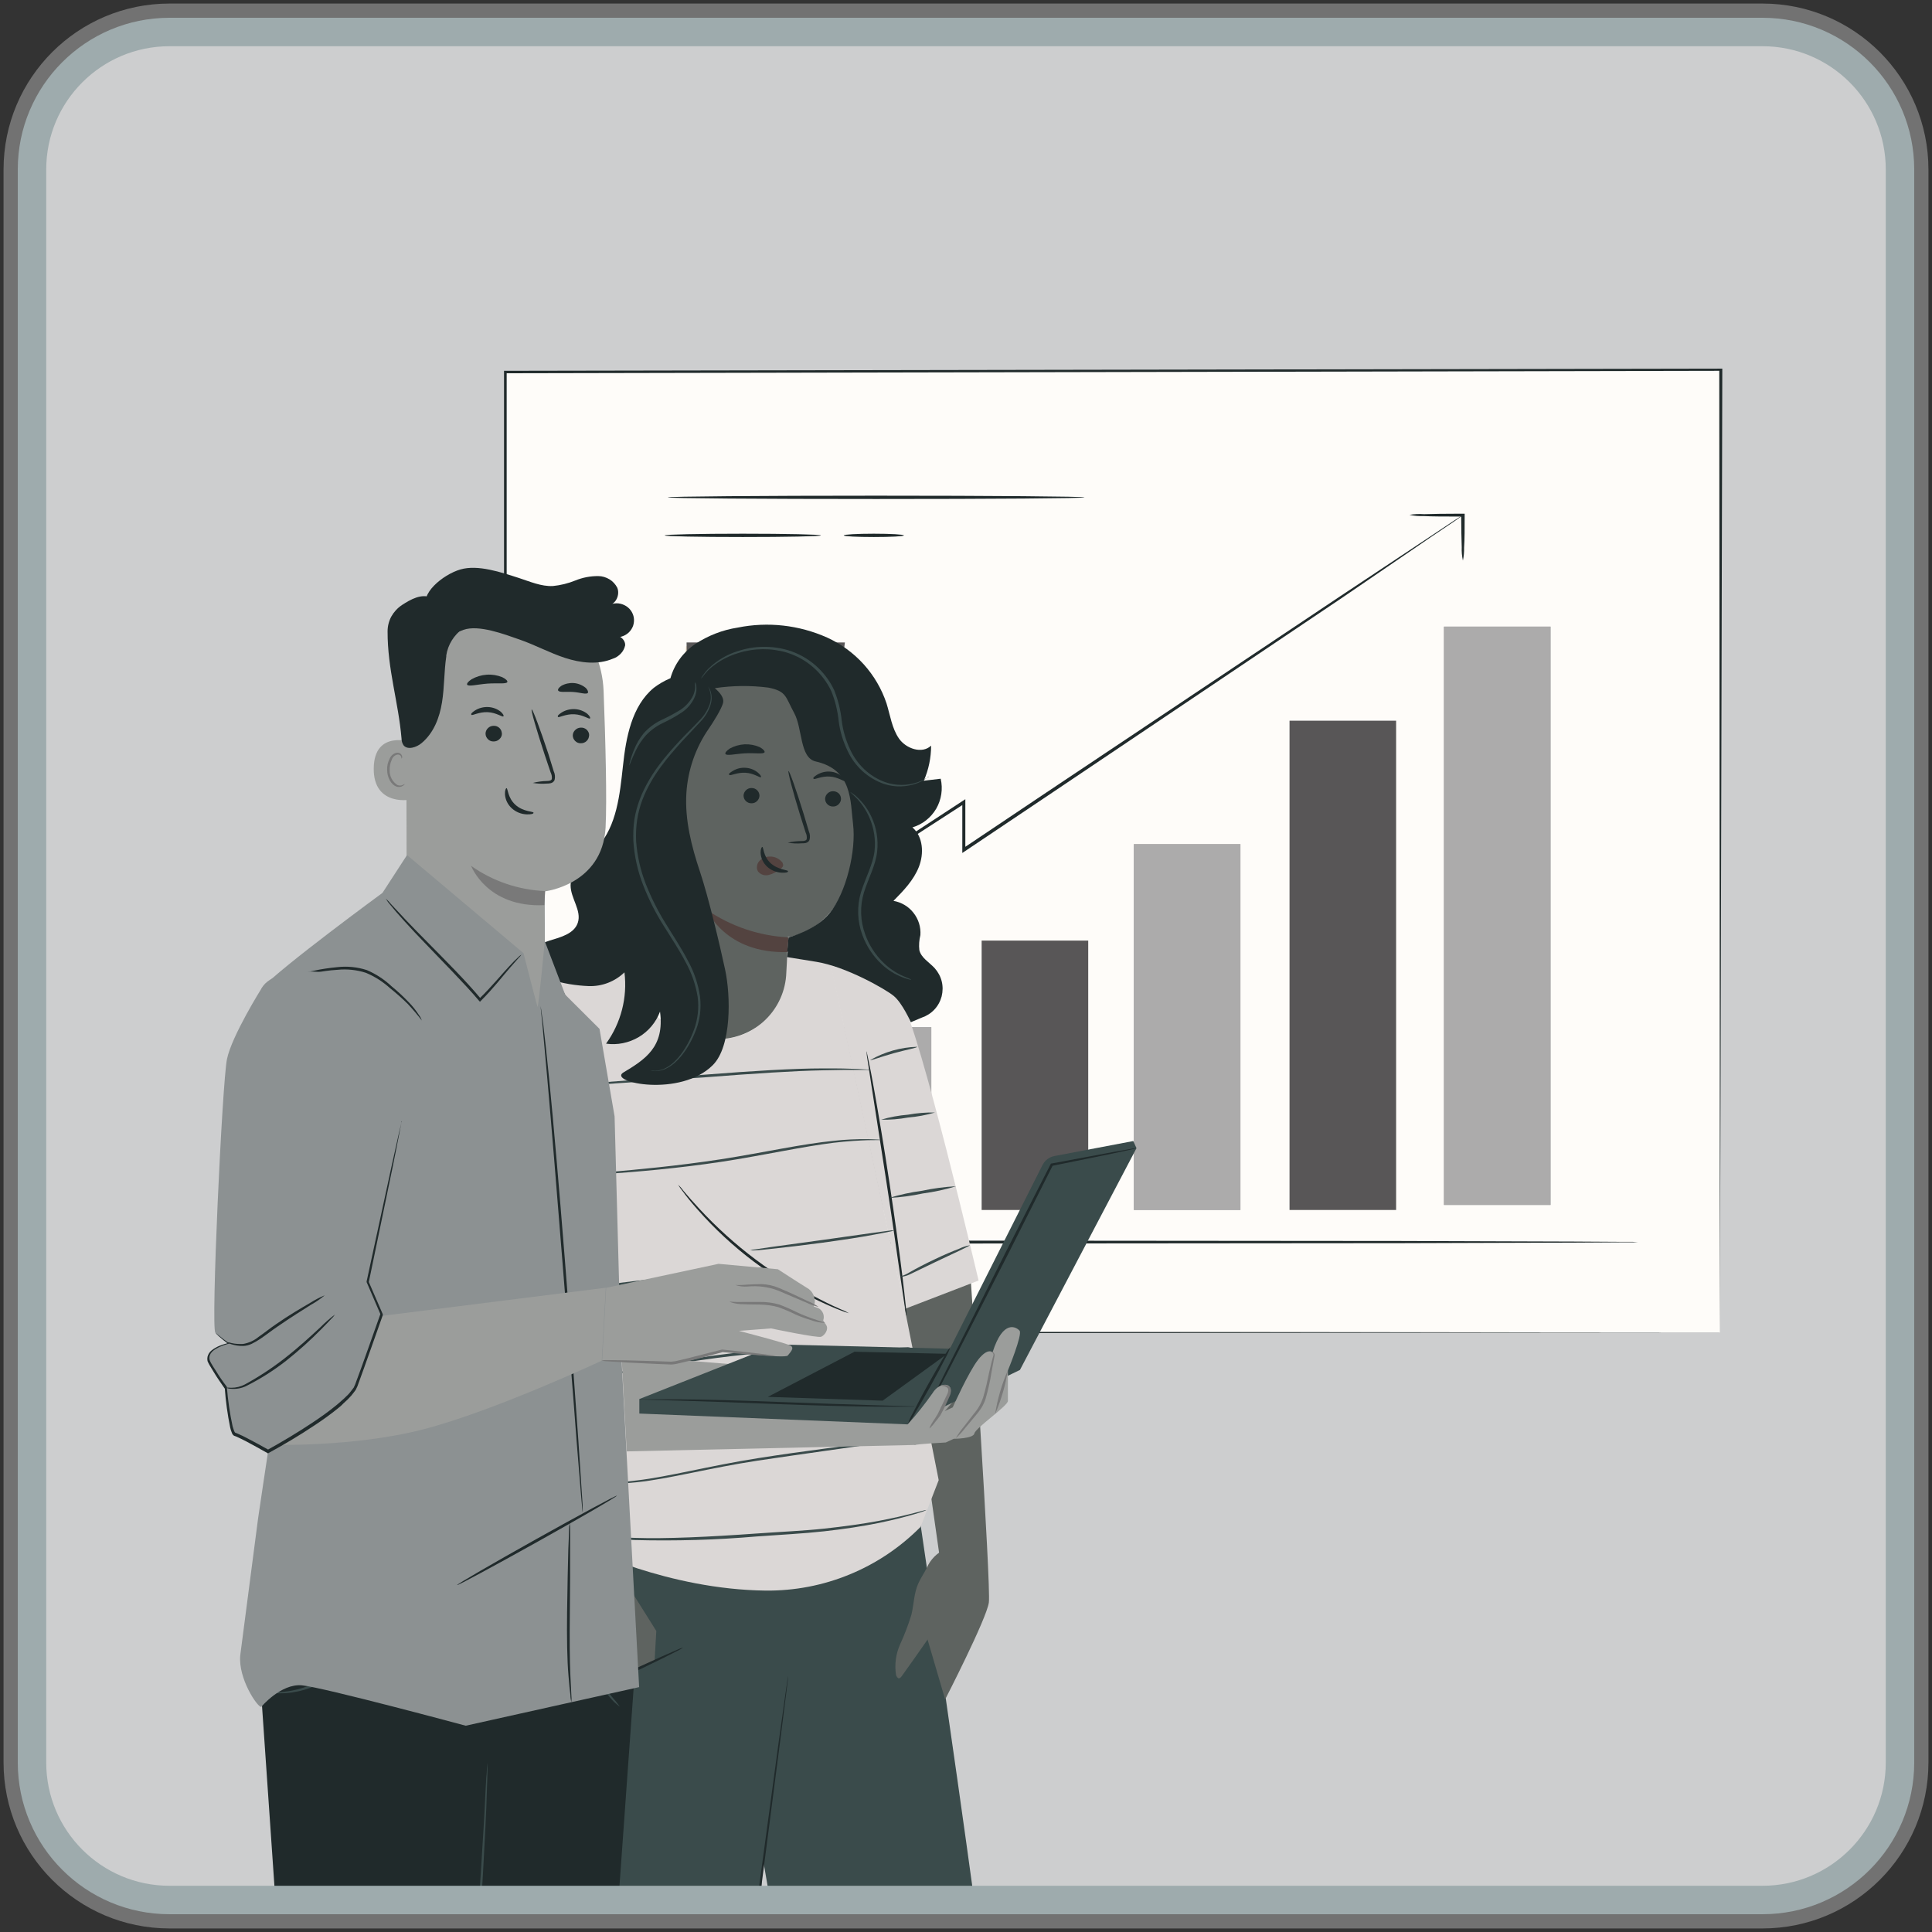 <svg width="163" height="163" viewBox="0 0 163 163" fill="none" xmlns="http://www.w3.org/2000/svg">
<rect x="0" y="0" width="163" height="163" fill="#333333" stroke="none"/>
<path d="M148.7 1.5H14.3C7.231 1.5 1.5 7.231 1.5 14.3V148.7C1.5 155.769 7.231 161.5 14.3 161.5H148.7C155.769 161.5 161.5 155.769 161.5 148.7V14.3C161.5 7.231 155.769 1.5 148.7 1.5Z" fill="#CDCECF" stroke="#727272" stroke-width="2.4" stroke-miterlimit="10"/>
<path d="M82.191 160.3C80.496 147.874 77.692 128.804 77.692 128.804H77.7L76.876 121.74L68.644 121.868L62.316 145.044L64.969 160.3H82.191Z" fill="#3A4B4B"/>
<path d="M64.276 158.084L70.812 121.692L53.444 121.444C53.443 121.445 50.844 124.237 49.564 126.916C48.284 129.588 47.46 135.972 47.46 135.972C47.46 135.972 43.86 143.988 44.404 148.084C44.611 149.645 45.271 154.672 46.009 160.3H64.21L64.276 158.084Z" fill="#3A4B4B"/>
<path d="M64.085 160.3C64.802 154.76 65.396 150.168 65.822 146.892C66.038 145.148 66.215 143.78 66.334 142.836C66.391 142.38 66.43 142.02 66.462 141.772C66.494 141.524 66.494 141.404 66.494 141.404C66.494 141.404 66.471 141.524 66.43 141.764C66.391 142.004 66.343 142.372 66.278 142.828C66.142 143.772 65.959 145.14 65.71 146.876L63.891 160.3L64.085 160.3Z" fill="#202A2B"/>
<path d="M52.179 160.3L53.844 137.057H53.836L36.629 136.202L34.858 160.3H52.179Z" fill="#202A2B"/>
<path d="M40.609 160.3C40.656 159.58 40.701 158.878 40.74 158.212C40.908 155.228 41.028 152.804 41.076 151.124C41.1 150.3 41.132 149.652 41.132 149.196V148.516C41.132 148.516 41.1 148.548 41.1 148.668C41.092 148.796 41.068 148.964 41.068 149.172C41.044 149.62 41.012 150.268 40.964 151.1C40.892 152.772 40.748 155.196 40.556 158.18C40.512 158.856 40.462 159.569 40.41 160.3H40.609Z" fill="#3A4B4B"/>
<path d="M39.941 160.3L41.188 148.228L45.748 136.676L22.068 135.708L22.06 135.692V143.26L23.235 160.3L39.941 160.3Z" fill="#202A2B"/>
<path d="M145.1 112.42H42.62V31.388L145.164 31.196L145.1 112.42Z" fill="#FEFCF9"/>
<path d="M145.1 112.42C145.1 111.66 145.1 79.916 145.052 31.196L145.164 31.284L42.78 31.492H42.62L42.748 31.388V112.42L42.636 112.332L145.116 112.42L42.636 112.508H42.524V31.284H42.812L145.196 31.1H145.308V31.188C145.196 79.916 145.108 111.66 145.1 112.42Z" fill="#202A2B"/>
<path d="M138.212 104.812H136.828L132.852 104.836L118.228 104.884L69.964 104.924H49.02V104.788C49.02 91.004 49.06 79.148 49.068 70.724C49.068 66.524 49.092 63.18 49.108 60.884C49.108 63.188 49.132 66.532 49.148 70.724C49.148 79.148 49.18 91.004 49.196 104.788L49.06 104.66H69.868L118.132 104.7L132.756 104.748L136.732 104.772H137.764L138.204 104.812H138.212Z" fill="#202A2B"/>
<path d="M65.38 93.092H56.388V102.084H65.38V93.092Z" fill="#585657"/>
<path d="M78.572 86.66H69.58V102.084H78.572V86.66Z" fill="#585657"/>
<path d="M91.812 79.356H82.82V102.084H91.812V79.356Z" fill="#585657"/>
<path d="M104.652 71.22H95.66V102.084H104.652V71.22Z" fill="#585657"/>
<path d="M117.788 60.804H108.796V102.084H117.788V60.804Z" fill="#585657"/>
<path d="M130.82 52.868H121.828V101.66H130.82V52.868Z" fill="#585657"/>
<g opacity="0.5">
<path d="M78.572 86.66H69.58V102.084H78.572V86.66Z" fill="white"/>
</g>
<g opacity="0.5">
<path d="M104.652 71.22H95.66V102.084H104.652V71.22Z" fill="white"/>
</g>
<g opacity="0.5">
<path d="M130.828 52.868H121.836V101.66H130.828V52.868Z" fill="white"/>
</g>
<path d="M56.388 83.868C56.388 83.868 56.468 83.804 56.508 83.78L56.86 83.54L58.228 82.628L63.388 79.236L81.236 67.564L81.444 67.428V71.7L81.228 71.588L88.259 66.876L113.091 50.292L120.636 45.284L122.691 43.916L123.228 43.572C123.283 43.532 123.347 43.492 123.42 43.46C123.363 43.508 123.308 43.548 123.244 43.596L122.723 43.964L120.692 45.332L113.204 50.452L88.428 67.108L81.404 71.82L81.188 71.964V67.676L81.396 67.788L63.476 79.38L58.276 82.716L56.884 83.596L56.516 83.82C56.436 83.86 56.396 83.876 56.388 83.876L56.388 83.868Z" fill="#202A2B"/>
<path d="M123.42 47.276C123.34 46.916 123.308 46.54 123.324 46.172C123.299 45.484 123.283 44.524 123.276 43.436L123.42 43.58H123.075C121.923 43.58 120.883 43.58 120.131 43.54C119.724 43.556 119.308 43.524 118.908 43.436C119.315 43.372 119.724 43.348 120.14 43.38C120.892 43.356 121.932 43.34 123.091 43.34H123.571V43.476C123.571 44.548 123.571 45.508 123.523 46.212C123.532 46.572 123.5 46.932 123.427 47.284L123.42 47.276Z" fill="#202A2B"/>
<path d="M57.868 54.516C57.868 54.516 56.796 64.452 58.164 69.892L71.436 69.308C71.436 69.308 68.596 59.508 70.34 55.18L57.868 54.516Z" fill="#F0E3CE"/>
<path d="M57.924 54.204C57.924 54.204 58.012 64.932 58.556 68.204L72.012 67.564C72.012 67.564 70.828 57.02 71.284 54.204H57.924Z" fill="#585657"/>
<path d="M69.252 58.708C69.252 58.756 67.236 58.916 64.748 59.068C62.252 59.22 60.236 59.3 60.228 59.252C60.228 59.204 62.244 59.036 64.732 58.884C67.228 58.732 69.244 58.66 69.252 58.708Z" fill="white"/>
<path d="M69.26 60.98C69.26 61.028 67.244 61.188 64.756 61.34C62.26 61.492 60.236 61.572 60.236 61.524C60.236 61.476 62.252 61.316 64.74 61.164C67.236 61.012 69.252 60.932 69.26 60.98Z" fill="white"/>
<path d="M66.972 63.212C66.724 63.276 66.476 63.308 66.228 63.316C65.772 63.364 65.124 63.412 64.404 63.452C63.692 63.492 63.036 63.524 62.58 63.532C62.332 63.564 62.076 63.564 61.82 63.532C62.068 63.468 62.316 63.436 62.572 63.428C63.028 63.38 63.676 63.332 64.396 63.292C65.108 63.252 65.764 63.22 66.22 63.212C66.468 63.18 66.724 63.18 66.972 63.212Z" fill="white"/>
<path d="M91.5 41.964C91.5 42.044 83.628 42.1 73.924 42.1C64.22 42.1 56.34 42.044 56.34 41.964C56.34 41.884 64.204 41.82 73.907 41.82C83.612 41.82 91.5 41.884 91.5 41.964Z" fill="#202A2B"/>
<path d="M69.26 45.172C69.26 45.252 66.308 45.308 62.668 45.308C59.028 45.308 56.076 45.252 56.076 45.172C56.076 45.092 59.028 45.028 62.668 45.028C66.308 45.028 69.26 45.092 69.26 45.172Z" fill="#202A2B"/>
<path d="M76.26 45.172C76.26 45.252 75.124 45.308 73.724 45.308C72.324 45.308 71.188 45.252 71.188 45.172C71.188 45.092 72.324 45.028 73.724 45.028C75.124 45.028 76.26 45.092 76.26 45.172Z" fill="#202A2B"/>
<path d="M58.148 132.396C58.1 132.26 58.084 132.116 58.076 131.964C58.044 131.692 58.028 131.292 58.02 130.796C58.02 129.508 58.1 128.22 58.244 126.94C58.42 125.484 58.564 124.164 58.7 123.108C58.74 122.58 58.804 122.044 58.908 121.524C58.956 122.06 58.948 122.596 58.884 123.132C58.82 124.116 58.668 125.476 58.508 126.972C58.348 128.468 58.236 129.828 58.204 130.804C58.172 131.78 58.188 132.396 58.14 132.404L58.148 132.396Z" fill="#3A4B4B"/>
<path d="M60.108 125.948C59.812 125.26 59.636 124.524 59.588 123.78C59.452 123.044 59.428 122.292 59.532 121.548C59.684 122.276 59.788 123.004 59.844 123.74C59.98 124.468 60.068 125.204 60.116 125.94L60.108 125.948Z" fill="#3A4B4B"/>
<path d="M66.837 123.788C66.788 123.788 66.805 123.444 66.428 123.188C66.325 123.116 66.204 123.076 66.076 123.06C65.948 123.044 65.829 123.06 65.708 123.116C65.564 123.172 65.445 123.26 65.356 123.388C65.269 123.508 65.228 123.66 65.228 123.812C65.228 123.964 65.276 124.108 65.356 124.236C65.445 124.356 65.564 124.452 65.708 124.508C65.829 124.548 65.957 124.564 66.076 124.548C66.197 124.532 66.316 124.484 66.421 124.412C66.788 124.14 66.757 123.78 66.805 123.796C66.853 123.812 66.844 123.876 66.828 124.02C66.796 124.228 66.692 124.42 66.532 124.556C66.412 124.668 66.26 124.74 66.1 124.772C65.941 124.804 65.772 124.796 65.621 124.74C65.436 124.676 65.269 124.556 65.148 124.396C65.028 124.236 64.965 124.044 64.965 123.844C64.965 123.644 65.02 123.452 65.132 123.284C65.244 123.116 65.404 122.988 65.588 122.924C65.74 122.868 65.9 122.844 66.06 122.876C66.22 122.9 66.373 122.972 66.492 123.076C66.66 123.204 66.772 123.396 66.805 123.596C66.853 123.732 66.828 123.812 66.82 123.812L66.837 123.788Z" fill="#3A4B4B"/>
<path d="M45.396 83.196C43.516 84.908 41.964 86.948 40.836 89.228C39.3 92.372 29.924 110.604 31.22 112.588C32.516 114.572 36.34 116.236 36.724 116.18C37.108 116.124 44.292 111.804 44.292 111.804C44.292 111.804 48.764 97.54 48.812 97.508C48.86 97.468 45.388 83.204 45.388 83.204L45.396 83.196Z" fill="#DBD7D6"/>
<path d="M81.868 107.452C81.868 107.452 83.628 133.812 83.428 135.204C83.228 136.596 79.74 143.38 79.74 143.38L77.404 135.42L79.308 131.556L76.22 109.836L81.868 107.444L81.868 107.452Z" fill="#5E6360"/>
<path d="M70.092 81.308L66.34 80.724C66.34 80.724 66.516 87.428 60.7 87.676C54.1 87.948 52.956 80.9 52.956 80.9C52.956 80.9 46.58 82.076 45.412 83.148C44.244 84.22 49.78 112.372 49.78 112.372L49.252 130.548C49.252 130.548 56.324 134.1 64.596 134.196C67.02 134.22 69.428 133.764 71.676 132.836C73.924 131.916 75.956 130.548 77.668 128.82L79.196 124.876L76.308 110.292L70.092 81.308Z" fill="#DBD7D6"/>
<path d="M70.084 81.436C70.084 81.436 74.708 82.804 76.116 84.684C77.516 86.564 82.563 108.036 82.563 108.036L76.324 110.436L70.084 81.444V81.436Z" fill="#DBD7D6"/>
<path d="M73.124 88.668C73.116 88.748 73.116 88.82 73.124 88.9C73.124 89.076 73.18 89.292 73.212 89.556C73.3 90.156 73.428 90.964 73.58 91.948C73.9 94.004 74.332 96.772 74.804 99.836C75.276 102.9 75.668 105.684 75.964 107.74C76.108 108.724 76.228 109.532 76.316 110.132L76.428 110.788C76.452 110.94 76.468 111.012 76.476 111.012C76.484 110.94 76.484 110.86 76.476 110.788C76.476 110.612 76.436 110.388 76.412 110.132C76.356 109.564 76.26 108.74 76.14 107.724C75.892 105.692 75.508 102.892 75.044 99.804C74.58 96.716 74.108 93.932 73.748 91.924C73.572 90.916 73.412 90.1 73.292 89.54C73.244 89.284 73.196 89.084 73.156 88.9C73.156 88.828 73.14 88.748 73.116 88.676L73.124 88.668Z" fill="#202A2B"/>
<path d="M57.196 99.932C57.316 100.14 57.46 100.332 57.612 100.524C57.884 100.9 58.308 101.436 58.852 102.044C61.716 105.3 65.22 107.94 69.148 109.788C69.892 110.14 70.516 110.404 70.948 110.564C71.172 110.66 71.396 110.732 71.628 110.796C71.42 110.676 71.204 110.564 70.98 110.484C70.556 110.3 69.956 110.028 69.22 109.644C65.372 107.724 61.9 105.116 58.98 101.956C58.42 101.348 57.98 100.852 57.684 100.492C57.54 100.292 57.38 100.108 57.204 99.948L57.196 99.932Z" fill="#202A2B"/>
<path d="M73.42 89.436C73.444 89.5 74.308 89.164 75.396 88.86C76.484 88.556 77.396 88.404 77.388 88.316C75.996 88.356 74.628 88.74 73.42 89.436Z" fill="#3A4B4B"/>
<path d="M45.916 91.748C46.012 91.756 46.108 91.756 46.196 91.748L47.004 91.708L49.948 91.54L59.684 90.876C63.492 90.58 66.932 90.348 69.428 90.3C70.668 90.268 71.684 90.26 72.38 90.268H73.188C73.284 90.276 73.372 90.276 73.468 90.268C73.38 90.244 73.284 90.228 73.188 90.236C73.004 90.236 72.732 90.204 72.388 90.188C71.692 90.156 70.676 90.132 69.428 90.14C66.924 90.14 63.476 90.356 59.676 90.652L49.94 91.38L46.988 91.628L46.188 91.708C46.092 91.708 46.004 91.716 45.916 91.74V91.748Z" fill="#3A4B4B"/>
<path d="M74.332 94.468C75.092 94.484 75.86 94.42 76.612 94.284C77.38 94.22 78.148 94.076 78.892 93.86C78.132 93.844 77.364 93.908 76.612 94.044C75.836 94.108 75.076 94.244 74.332 94.468Z" fill="#3A4B4B"/>
<path d="M47.308 99.252C47.404 99.268 47.492 99.268 47.588 99.252L48.38 99.22C49.068 99.18 50.06 99.124 51.292 99.036C53.74 98.86 57.14 98.58 60.86 98.02C62.716 97.74 64.476 97.396 66.076 97.108C67.668 96.812 69.116 96.564 70.34 96.412C71.564 96.268 72.548 96.22 73.236 96.196C73.916 96.18 74.3 96.196 74.308 96.172C74.22 96.148 74.124 96.14 74.028 96.14C73.844 96.14 73.572 96.108 73.236 96.108C72.26 96.1 71.292 96.14 70.316 96.252C69.092 96.372 67.644 96.604 66.044 96.892C64.444 97.18 62.684 97.516 60.828 97.804C57.124 98.372 53.74 98.676 51.292 98.892L48.388 99.148L47.596 99.228C47.5 99.228 47.404 99.228 47.316 99.252L47.308 99.252Z" fill="#3A4B4B"/>
<path d="M63.268 105.484C63.428 105.5 63.596 105.5 63.756 105.484C64.068 105.484 64.516 105.42 65.076 105.364C66.18 105.252 67.716 105.068 69.396 104.844C71.084 104.612 72.588 104.388 73.7 104.172C74.244 104.076 74.692 103.988 74.996 103.924C75.148 103.9 75.308 103.86 75.452 103.804C75.292 103.796 75.124 103.804 74.964 103.836L73.66 104.012L69.348 104.62L65.036 105.212L63.732 105.404C63.572 105.412 63.42 105.444 63.268 105.492L63.268 105.484Z" fill="#3A4B4B"/>
<path d="M48.876 108.724C49.076 108.74 49.284 108.724 49.484 108.7L51.14 108.548C52.54 108.412 54.468 108.204 56.604 107.964C58.74 107.724 60.66 107.508 62.068 107.308L63.716 107.076C63.916 107.06 64.124 107.02 64.316 106.964C64.116 106.956 63.908 106.964 63.708 106.988L62.052 107.14C60.66 107.276 58.724 107.484 56.588 107.732C54.444 107.972 52.532 108.188 51.124 108.388L49.476 108.612C49.276 108.628 49.068 108.668 48.876 108.724Z" fill="#3A4B4B"/>
<path d="M49.588 116.316C49.684 116.316 49.772 116.316 49.868 116.292L50.66 116.164L53.556 115.652C55.996 115.236 59.38 114.636 63.124 114.26C65.004 114.076 66.804 113.956 68.444 113.924C70.076 113.892 71.564 113.924 72.796 113.924C74.028 113.924 75.044 113.868 75.74 113.804C76.084 113.772 76.348 113.748 76.532 113.716C76.628 113.708 76.716 113.692 76.812 113.668C76.716 113.66 76.62 113.66 76.532 113.668L75.732 113.716C75.036 113.748 74.036 113.772 72.796 113.756C71.556 113.74 70.06 113.692 68.436 113.716C66.812 113.74 64.988 113.844 63.1 114.028C59.324 114.404 55.948 115.028 53.508 115.492C52.292 115.732 51.308 115.948 50.628 116.076L49.852 116.244C49.764 116.26 49.676 116.284 49.596 116.316H49.588Z" fill="#3A4B4B"/>
<path d="M49.452 124.996C49.548 125.028 49.644 125.044 49.74 125.052C49.932 125.084 50.22 125.116 50.596 125.14C51.644 125.204 52.7 125.172 53.748 125.052C56.404 124.78 59.956 123.828 63.948 123.228C67.94 122.628 71.588 122.148 74.204 121.74C75.244 121.604 76.276 121.42 77.3 121.172C77.58 121.092 77.844 121.004 78.108 120.892C78.204 120.86 78.292 120.812 78.372 120.756C78.276 120.78 78.18 120.804 78.092 120.844C77.828 120.948 77.564 121.044 77.292 121.116C76.58 121.292 75.508 121.42 74.196 121.604C71.572 121.972 67.932 122.396 63.924 123.028C59.916 123.66 56.364 124.596 53.74 124.9C52.708 125.036 51.66 125.092 50.612 125.068C49.86 125.028 49.452 124.972 49.452 124.996Z" fill="#3A4B4B"/>
<path d="M75.012 101.068C75.972 101.02 76.916 100.892 77.852 100.692C78.804 100.564 79.74 100.364 80.66 100.084C79.7 100.132 78.748 100.26 77.812 100.46C76.86 100.588 75.924 100.788 75.012 101.068Z" fill="#3A4B4B"/>
<path d="M75.924 107.7C75.924 107.7 76.02 107.732 76.188 107.7C76.42 107.66 76.644 107.58 76.86 107.468L78.916 106.476C80.532 105.708 81.852 105.108 81.828 105.06C81.516 105.116 81.204 105.212 80.916 105.356C80.372 105.564 79.62 105.876 78.812 106.268C78.004 106.652 77.284 107.028 76.772 107.324C76.508 107.492 76.22 107.62 75.916 107.708L75.924 107.7Z" fill="#3A4B4B"/>
<path d="M78.196 127.388C78.1 127.396 77.996 127.42 77.908 127.444L77.084 127.66C76.372 127.844 75.332 128.092 74.044 128.332C72.756 128.572 71.204 128.788 69.484 128.972C67.772 129.156 65.836 129.236 63.836 129.38C59.828 129.668 56.188 129.836 53.556 129.748C52.244 129.716 51.18 129.628 50.452 129.572L49.612 129.492C49.516 129.484 49.412 129.484 49.308 129.492C49.404 129.524 49.5 129.54 49.596 129.548C49.788 129.58 50.052 129.628 50.436 129.676C51.164 129.764 52.228 129.876 53.548 129.932C56.988 130.02 60.428 129.924 63.852 129.628C65.852 129.484 67.772 129.388 69.508 129.196C71.244 129.004 72.796 128.764 74.092 128.5C75.388 128.236 76.412 127.964 77.124 127.756C77.476 127.66 77.748 127.564 77.932 127.5C78.02 127.468 78.108 127.428 78.188 127.38L78.196 127.388Z" fill="#3A4B4B"/>
<path d="M80.244 135.412C78.892 137.436 77.5 139.436 76.076 141.42C76.012 141.5 75.94 141.596 75.836 141.596C75.732 141.596 75.628 141.436 75.596 141.308C75.46 140.428 75.58 139.532 75.948 138.716C76.316 137.916 76.628 137.092 76.892 136.244C77.108 135.356 77.1 134.42 77.484 133.572C77.692 133.116 77.98 132.708 78.196 132.268C78.5 131.572 79.052 131.012 79.748 130.7" fill="#5E6360"/>
<path d="M46.22 93.132C46.228 93.38 46.26 93.636 46.308 93.876L46.644 95.892C46.932 97.596 47.356 99.948 47.836 102.548C48.316 105.148 48.748 107.492 49.1 109.188C49.26 110.004 49.404 110.676 49.508 111.196C49.548 111.444 49.612 111.684 49.692 111.924C49.684 111.676 49.652 111.42 49.604 111.18C49.516 110.668 49.412 109.98 49.268 109.164C48.972 107.46 48.556 105.108 48.076 102.508C47.596 99.908 47.164 97.572 46.812 95.876C46.644 95.06 46.508 94.38 46.404 93.868C46.364 93.62 46.308 93.372 46.22 93.14V93.132Z" fill="#202A2B"/>
<path d="M38.324 94.604C38.716 94.788 39.132 94.932 39.556 95.036C40.324 95.268 41.38 95.58 42.564 95.908C43.756 96.236 44.82 96.524 45.596 96.716C46.012 96.844 46.436 96.932 46.868 96.988C46.476 96.796 46.06 96.644 45.636 96.532C44.868 96.3 43.812 95.988 42.628 95.66C41.436 95.332 40.38 95.044 39.596 94.852C39.18 94.732 38.756 94.644 38.324 94.604Z" fill="#3A4B4B"/>
<path d="M34.004 102.964C34.124 103.068 34.268 103.156 34.42 103.212C34.82 103.388 35.244 103.532 35.676 103.62C36.764 103.86 38.26 104.14 39.9 104.532C41.54 104.916 43.02 105.3 44.084 105.588L45.348 105.924C45.492 105.98 45.652 106.012 45.804 106.02C45.66 105.94 45.508 105.876 45.348 105.836C45.06 105.732 44.628 105.588 44.1 105.428C43.044 105.1 41.572 104.684 39.924 104.3C38.276 103.916 36.764 103.652 35.684 103.46C35.26 103.38 34.836 103.268 34.428 103.124C34.292 103.06 34.148 103.004 34.004 102.964Z" fill="#3A4B4B"/>
<path d="M42.596 110.428L49.428 128.26L47.492 135.724L35.188 115.196C35.188 115.196 39.58 110.036 42.596 110.428Z" fill="#5E6360"/>
<path d="M49.3 127.924L55.372 137.604L55.228 140.1L47.5 143.38L46.94 134.18L49.292 127.932L49.3 127.924Z" fill="#5E6360"/>
<path d="M45.628 144.444C45.628 144.444 46.26 144.052 47.324 143.532C47.612 143.388 47.908 143.26 48.212 143.148C48.532 143.028 48.9 142.94 49.276 142.82C50.036 142.58 50.852 142.284 51.692 141.908C53.364 141.164 54.836 140.428 55.908 139.908L57.172 139.268C57.332 139.196 57.484 139.108 57.628 139.012C57.46 139.044 57.292 139.108 57.132 139.188L55.836 139.756L51.588 141.692C50.756 142.052 49.94 142.356 49.196 142.604C48.828 142.732 48.46 142.82 48.132 142.956C47.82 143.076 47.516 143.212 47.22 143.372C46.804 143.596 46.396 143.844 46.012 144.108C45.868 144.204 45.732 144.316 45.612 144.444H45.628Z" fill="#202A2B"/>
<path d="M72.372 63.732C72.372 60.58 68.692 54.964 65.54 55.076L57.468 58.532C57.004 58.548 56.564 58.74 56.236 59.068C55.908 59.396 55.716 59.828 55.692 60.292L54.892 81.788C54.836 83.284 55.372 84.74 56.388 85.844C57.404 86.948 58.812 87.604 60.308 87.668C61.804 87.724 63.268 87.204 64.388 86.212C65.508 85.22 66.204 83.828 66.324 82.34C66.428 80.812 66.46 79.06 66.46 79.068C66.46 79.076 70.516 78.66 71.684 73.484C72.284 70.924 72.38 67.236 72.38 63.732H72.372Z" fill="#5E6360"/>
<path d="M70.956 67.412C70.948 67.588 70.868 67.748 70.74 67.868C70.612 67.988 70.444 68.052 70.268 68.044C70.18 68.044 70.1 68.028 70.02 67.996C69.94 67.964 69.868 67.916 69.804 67.852C69.74 67.788 69.692 67.716 69.66 67.636C69.628 67.556 69.612 67.468 69.612 67.388C69.62 67.212 69.7 67.052 69.828 66.932C69.956 66.812 70.124 66.748 70.3 66.756C70.388 66.756 70.468 66.772 70.548 66.804C70.628 66.836 70.7 66.884 70.764 66.94C70.828 67.004 70.876 67.076 70.908 67.156C70.94 67.236 70.956 67.324 70.956 67.404V67.412Z" fill="#202A2B"/>
<path d="M71.308 65.892C71.221 65.972 70.732 65.564 70.012 65.516C69.284 65.468 68.74 65.796 68.644 65.708C68.556 65.62 68.7 65.516 68.948 65.356C69.276 65.164 69.66 65.068 70.037 65.1C70.412 65.124 70.764 65.268 71.061 65.508C71.292 65.692 71.372 65.86 71.317 65.892L71.308 65.892Z" fill="#202A2B"/>
<path d="M64.076 67.14C64.068 67.316 63.988 67.476 63.86 67.596C63.732 67.716 63.564 67.78 63.388 67.772C63.3 67.772 63.22 67.756 63.14 67.724C63.06 67.692 62.988 67.644 62.924 67.58C62.86 67.516 62.812 67.444 62.78 67.364C62.748 67.284 62.732 67.196 62.732 67.116C62.74 66.94 62.82 66.78 62.948 66.66C63.076 66.54 63.244 66.476 63.42 66.484C63.508 66.484 63.588 66.5 63.668 66.532C63.748 66.564 63.82 66.612 63.884 66.676C63.948 66.74 63.996 66.812 64.028 66.892C64.06 66.972 64.076 67.06 64.076 67.14Z" fill="#202A2B"/>
<path d="M64.197 65.564C64.108 65.644 63.62 65.236 62.901 65.196C62.181 65.156 61.628 65.476 61.532 65.38C61.436 65.284 61.589 65.188 61.836 65.036C62.164 64.836 62.54 64.748 62.924 64.78C63.3 64.804 63.66 64.948 63.948 65.188C64.172 65.372 64.245 65.54 64.197 65.572V65.564Z" fill="#202A2B"/>
<path d="M66.468 71.092C66.86 71.004 67.26 70.956 67.66 70.956C67.844 70.956 68.02 70.924 68.06 70.796C68.084 70.604 68.06 70.412 67.972 70.244L67.516 68.804C66.884 66.756 66.444 65.076 66.524 65.052C66.604 65.028 67.188 66.668 67.812 68.7L68.244 70.148C68.348 70.38 68.364 70.636 68.292 70.876C68.26 70.94 68.22 70.996 68.165 71.036C68.108 71.076 68.044 71.108 67.972 71.124C67.868 71.148 67.756 71.148 67.653 71.148C67.252 71.18 66.852 71.164 66.46 71.092H66.468Z" fill="#202A2B"/>
<path d="M66.524 79.084C64.06 78.964 61.668 78.156 59.636 76.764C59.636 76.764 61.172 80.476 66.444 80.324L66.524 79.092V79.084Z" fill="#534340"/>
<path d="M66.044 72.82C65.916 72.636 65.748 72.492 65.548 72.396C65.348 72.3 65.132 72.252 64.908 72.268C64.748 72.268 64.588 72.308 64.444 72.372C64.3 72.436 64.164 72.532 64.06 72.652C63.956 72.764 63.884 72.908 63.868 73.068C63.844 73.22 63.868 73.38 63.948 73.516C64.052 73.652 64.196 73.748 64.356 73.804C64.516 73.86 64.692 73.86 64.86 73.82C65.212 73.724 65.54 73.556 65.82 73.324C65.908 73.268 65.98 73.204 66.036 73.124C66.06 73.084 66.076 73.036 66.076 72.988C66.076 72.94 66.06 72.892 66.036 72.852" fill="#534340"/>
<path d="M64.308 71.452C64.428 71.452 64.38 72.236 65.012 72.82C65.652 73.404 66.492 73.388 66.484 73.5C66.484 73.612 66.292 73.644 65.94 73.628C65.476 73.604 65.044 73.42 64.708 73.108C64.388 72.804 64.188 72.388 64.172 71.948C64.164 71.636 64.26 71.452 64.316 71.452H64.308Z" fill="#202A2B"/>
<path d="M64.508 63.46C64.428 63.652 63.708 63.508 62.86 63.556C62.004 63.604 61.3 63.796 61.204 63.604C61.156 63.516 61.292 63.34 61.58 63.148C61.964 62.94 62.388 62.82 62.828 62.796C63.268 62.78 63.7 62.86 64.1 63.036C64.404 63.204 64.532 63.372 64.508 63.46Z" fill="#202A2B"/>
<path d="M71.172 63.78C71.036 63.932 70.548 63.732 69.948 63.692C69.348 63.644 68.836 63.732 68.724 63.548C68.676 63.46 68.772 63.3 69.004 63.164C69.308 62.988 69.668 62.916 70.012 62.956C70.364 62.988 70.7 63.124 70.972 63.348C71.172 63.532 71.228 63.708 71.164 63.78H71.172Z" fill="#202A2B"/>
<path d="M66.42 80.276L66.524 79.084C66.524 79.084 68.804 78.508 69.988 77.044C71.404 75.324 72.244 71.748 71.972 69.54C71.732 67.596 71.932 64.94 68.82 64.244C67.452 63.932 67.724 61.46 66.996 60.14C66.252 58.772 66.364 58.316 64.82 58.012C63.316 57.82 61.804 57.836 60.308 58.06C60.764 58.444 61.084 58.876 61.012 59.26C60.916 59.772 60.1 61.044 59.804 61.468C58.684 63.084 58.028 64.972 57.908 66.932C57.772 69.172 58.34 71.404 59.052 73.532C59.764 75.66 60.708 79.62 61.18 81.82C61.652 84.012 61.732 88.268 60.14 89.86C57.404 92.596 51.38 91.332 52.556 90.508C54.436 89.38 56.084 88.332 55.684 85.348C55.348 86.252 54.708 87.012 53.884 87.5C53.052 87.988 52.084 88.188 51.132 88.052C52.388 86.316 52.948 84.164 52.684 82.036C52.284 82.42 51.82 82.716 51.308 82.916C50.796 83.116 50.244 83.212 49.692 83.196C48.596 83.156 47.5 82.972 46.452 82.652C45.652 82.444 44.724 82.092 44.564 81.284C44.388 80.324 45.452 79.628 46.388 79.348C47.324 79.068 48.444 78.772 48.748 77.852C49.092 76.82 48.14 75.788 48.14 74.7C48.14 73.332 49.508 72.468 50.42 71.468C52.044 69.644 52.292 67.036 52.556 64.636C52.812 62.228 53.292 59.572 55.164 58.028C55.596 57.7 56.068 57.428 56.564 57.22C56.892 56.052 57.628 55.036 58.636 54.348C59.724 53.628 60.948 53.148 62.244 52.948C64.78 52.436 67.412 52.732 69.78 53.788C70.956 54.324 72.004 55.092 72.868 56.044C73.732 57.004 74.388 58.124 74.796 59.348C75.108 60.356 75.252 61.452 75.844 62.308C76.436 63.164 77.796 63.636 78.556 62.908C78.556 63.924 78.348 64.932 77.941 65.868L79.364 65.7C79.564 66.556 79.428 67.46 78.988 68.228C78.54 68.988 77.828 69.556 76.98 69.804C77.892 70.604 77.964 72.02 77.524 73.14C77.084 74.26 76.228 75.148 75.38 76.004C76.052 76.124 76.652 76.476 77.068 77.012C77.492 77.548 77.7 78.212 77.652 78.892C77.548 79.308 77.516 79.74 77.564 80.164C77.724 80.82 78.396 81.18 78.852 81.676C79.14 81.996 79.348 82.38 79.452 82.796C79.556 83.212 79.548 83.652 79.444 84.068C79.332 84.484 79.124 84.868 78.828 85.18C78.532 85.492 78.164 85.724 77.756 85.86L76.844 86.244C76.844 86.244 76.132 84.62 75.396 84.02C74.66 83.42 71.356 81.548 68.876 81.148L66.396 80.748L66.46 80.276L66.42 80.276Z" fill="#202A2B"/>
<path d="M54.876 90.3C54.996 90.348 55.132 90.372 55.26 90.372C55.636 90.372 56.004 90.276 56.324 90.092C57.188 89.636 58.116 88.484 58.732 86.868C58.892 86.444 58.996 86.004 59.06 85.548C59.116 85.06 59.116 84.564 59.06 84.076C58.9 83.004 58.548 81.964 58.02 81.02C57.5 80.012 56.836 79.012 56.196 77.972C55.524 76.9 54.956 75.772 54.492 74.596C54.036 73.428 53.756 72.204 53.668 70.948C53.644 70.356 53.668 69.756 53.756 69.164C53.844 68.604 53.988 68.044 54.188 67.508C54.988 65.404 56.372 63.86 57.5 62.588C58.084 61.964 58.62 61.404 59.084 60.9C59.5 60.476 59.804 59.964 59.972 59.388C60.068 59.02 60.06 58.636 59.94 58.284C59.9 58.164 59.844 58.044 59.756 57.948C59.756 57.948 59.828 58.06 59.892 58.3C59.996 58.652 59.996 59.02 59.892 59.364C59.708 59.916 59.396 60.404 58.98 60.812C58.524 61.308 57.956 61.844 57.372 62.468C56.22 63.716 54.812 65.276 53.98 67.428C53.772 67.98 53.62 68.548 53.524 69.124C53.436 69.724 53.412 70.34 53.436 70.948C53.516 72.228 53.796 73.492 54.268 74.692C54.732 75.884 55.308 77.028 55.996 78.108C56.644 79.156 57.308 80.14 57.82 81.132C58.34 82.06 58.692 83.068 58.86 84.108C58.98 85.028 58.876 85.964 58.564 86.844C57.988 88.428 57.092 89.58 56.284 90.036C55.972 90.228 55.628 90.332 55.26 90.348C55.004 90.324 54.876 90.292 54.868 90.3L54.876 90.3Z" fill="#3A4B4B"/>
<path d="M53.108 64.572C53.108 64.572 53.284 64.068 53.652 63.3C53.868 62.852 54.14 62.444 54.468 62.068C54.876 61.628 55.364 61.268 55.916 61.004C56.476 60.74 57.028 60.436 57.548 60.092C57.98 59.796 58.324 59.396 58.556 58.932C58.716 58.62 58.788 58.26 58.748 57.908C58.748 57.78 58.7 57.652 58.628 57.548C58.628 57.668 58.636 57.796 58.652 57.916C58.652 58.236 58.556 58.548 58.404 58.828C58.156 59.252 57.82 59.612 57.412 59.884C56.892 60.204 56.348 60.492 55.796 60.748C55.228 61.02 54.716 61.404 54.3 61.876C53.964 62.292 53.692 62.748 53.5 63.244C53.364 63.556 53.252 63.884 53.164 64.212C53.108 64.428 53.084 64.556 53.108 64.564V64.572Z" fill="#3A4B4B"/>
<path d="M78.356 65.532C78.068 65.716 77.764 65.868 77.444 65.988C76.548 66.3 75.572 66.3 74.676 65.988C74.02 65.748 73.42 65.38 72.916 64.9C72.412 64.42 72.004 63.852 71.716 63.212C71.364 62.468 71.132 61.668 71.02 60.844C70.932 59.94 70.708 59.052 70.372 58.212C69.996 57.412 69.452 56.7 68.78 56.116C68.108 55.54 67.324 55.108 66.476 54.852C65.084 54.452 63.612 54.476 62.236 54.94C61.308 55.228 60.468 55.732 59.772 56.412C59.588 56.596 59.42 56.804 59.276 57.02C59.22 57.092 59.18 57.172 59.148 57.26C59.356 56.98 59.58 56.716 59.828 56.468C60.532 55.836 61.364 55.372 62.276 55.1C63.62 54.676 65.052 54.66 66.396 55.06C67.212 55.316 67.964 55.732 68.604 56.292C69.244 56.852 69.772 57.54 70.132 58.308C70.468 59.132 70.676 59.996 70.764 60.884C70.876 61.724 71.124 62.54 71.492 63.308C71.788 63.964 72.22 64.556 72.748 65.044C73.284 65.532 73.908 65.908 74.588 66.14C75.516 66.444 76.524 66.412 77.436 66.06C77.684 65.964 77.908 65.836 78.124 65.684C78.196 65.636 78.26 65.58 78.316 65.516L78.356 65.532Z" fill="#3A4B4B"/>
<path d="M76.876 82.628C76.876 82.628 76.628 82.54 76.196 82.348C75.596 82.084 75.044 81.708 74.564 81.252C73.86 80.572 73.316 79.74 72.988 78.812C72.58 77.684 72.54 76.46 72.884 75.316C73.26 74.108 73.884 72.996 74.004 71.844C74.116 70.836 73.948 69.812 73.516 68.9C73.228 68.284 72.828 67.732 72.332 67.268C72.196 67.14 72.052 67.028 71.9 66.924C71.796 66.852 71.74 66.82 71.732 66.828C71.732 66.836 71.932 67.004 72.26 67.332C72.716 67.812 73.084 68.364 73.348 68.972C73.74 69.868 73.892 70.852 73.78 71.828C73.644 72.924 73.044 74.012 72.644 75.26C72.284 76.452 72.324 77.74 72.764 78.908C73.116 79.86 73.684 80.708 74.428 81.388C74.924 81.852 75.508 82.212 76.14 82.452C76.308 82.524 76.484 82.572 76.66 82.62C76.716 82.644 76.78 82.652 76.844 82.652L76.876 82.628Z" fill="#3A4B4B"/>
<path d="M50.924 58.284C50.836 56.02 49.9 53.876 48.3 52.276C46.708 50.676 44.564 49.724 42.308 49.628H41.852C36.812 49.708 34.06 54.028 34.276 59.06L34.316 79.212C34.316 79.212 42.188 83.852 42.484 84.012L45.996 86.532L45.956 75.204C45.956 75.204 50.82 74.66 51.092 69.828C51.212 67.476 51.092 62.644 50.924 58.276V58.284Z" fill="#9B9D9B"/>
<path d="M45.996 75.18C43.748 75.084 41.58 74.348 39.748 73.052C39.748 73.052 41.084 76.596 45.924 76.364L45.996 75.18Z" fill="#797979"/>
<path d="M49.7 62.044C49.7 62.22 49.62 62.396 49.492 62.516C49.364 62.644 49.188 62.708 49.012 62.708C48.924 62.708 48.836 62.7 48.756 62.668C48.676 62.636 48.596 62.588 48.532 62.524C48.468 62.46 48.42 62.388 48.38 62.308C48.348 62.228 48.324 62.14 48.324 62.052C48.324 61.876 48.404 61.7 48.54 61.58C48.668 61.452 48.844 61.388 49.02 61.388C49.108 61.388 49.196 61.396 49.276 61.428C49.356 61.46 49.436 61.508 49.5 61.564C49.564 61.628 49.612 61.7 49.652 61.78C49.692 61.86 49.708 61.948 49.708 62.036L49.7 62.044Z" fill="#202A2B"/>
<path d="M49.78 60.612C49.692 60.7 49.188 60.292 48.444 60.26C47.7 60.228 47.14 60.58 47.076 60.484C47.012 60.388 47.132 60.284 47.38 60.116C47.708 59.908 48.1 59.812 48.484 59.828C48.868 59.844 49.244 59.98 49.548 60.22C49.756 60.404 49.828 60.564 49.78 60.604V60.612Z" fill="#202A2B"/>
<path d="M42.348 61.892C42.348 62.076 42.268 62.244 42.132 62.364C42.004 62.492 41.828 62.556 41.652 62.556C41.564 62.556 41.476 62.548 41.396 62.516C41.316 62.484 41.236 62.436 41.172 62.372C41.108 62.308 41.06 62.236 41.02 62.156C40.988 62.076 40.964 61.988 40.964 61.9C40.964 61.724 41.044 61.548 41.172 61.428C41.3 61.3 41.476 61.236 41.652 61.236C41.74 61.236 41.828 61.244 41.908 61.276C41.988 61.308 42.068 61.356 42.132 61.412C42.196 61.476 42.244 61.548 42.284 61.628C42.316 61.708 42.34 61.796 42.34 61.884L42.348 61.892Z" fill="#202A2B"/>
<path d="M42.476 60.436C42.388 60.524 41.876 60.116 41.14 60.084C40.404 60.052 39.836 60.404 39.772 60.308C39.708 60.212 39.828 60.108 40.076 59.94C40.404 59.732 40.796 59.636 41.18 59.652C41.564 59.668 41.94 59.804 42.244 60.044C42.452 60.228 42.524 60.396 42.476 60.428V60.436Z" fill="#202A2B"/>
<path d="M44.932 66.06C45.332 65.956 45.74 65.9 46.148 65.892C46.34 65.892 46.516 65.852 46.556 65.724C46.58 65.532 46.54 65.332 46.452 65.156C46.3 64.7 46.132 64.196 45.956 63.684C45.268 61.596 44.772 59.884 44.86 59.86C44.948 59.836 45.572 61.508 46.26 63.588L46.716 65.068C46.828 65.3 46.852 65.564 46.788 65.812C46.756 65.876 46.716 65.94 46.66 65.98C46.604 66.028 46.54 66.06 46.468 66.076C46.364 66.1 46.252 66.108 46.148 66.108C45.748 66.14 45.34 66.124 44.94 66.052L44.932 66.06Z" fill="#202A2B"/>
<path d="M42.732 66.492C42.852 66.492 42.82 67.3 43.484 67.9C44.148 68.5 45.012 68.452 45.012 68.564C45.012 68.676 44.82 68.708 44.452 68.708C43.98 68.692 43.532 68.516 43.18 68.196C42.844 67.892 42.636 67.476 42.604 67.02C42.588 66.668 42.684 66.492 42.74 66.492H42.732Z" fill="#202A2B"/>
<path d="M42.804 57.54C42.724 57.732 41.98 57.612 41.108 57.676C40.236 57.748 39.516 57.948 39.412 57.764C39.364 57.676 39.5 57.492 39.788 57.308C40.18 57.084 40.612 56.956 41.06 56.924C41.508 56.892 41.956 56.964 42.372 57.132C42.676 57.276 42.836 57.444 42.804 57.54Z" fill="#202A2B"/>
<path d="M49.604 58.452C49.46 58.62 48.964 58.42 48.348 58.38C47.732 58.34 47.212 58.444 47.092 58.26C47.044 58.172 47.132 58.012 47.364 57.86C47.676 57.684 48.036 57.604 48.396 57.628C48.756 57.652 49.1 57.788 49.388 58.012C49.596 58.196 49.636 58.372 49.604 58.452Z" fill="#202A2B"/>
<path d="M34.844 62.644C34.764 62.604 31.564 61.516 31.532 64.828C31.492 68.132 34.82 67.492 34.828 67.396C34.836 67.3 34.844 62.644 34.844 62.644Z" fill="#9B9D9B"/>
<path d="M34.124 66.148C34.124 66.148 34.068 66.188 33.972 66.228C33.9 66.26 33.82 66.276 33.748 66.276C33.676 66.276 33.596 66.26 33.524 66.228C33.316 66.092 33.14 65.9 33.028 65.676C32.916 65.452 32.86 65.196 32.876 64.948C32.876 64.66 32.924 64.38 33.044 64.124C33.076 64.012 33.132 63.916 33.212 63.836C33.292 63.756 33.388 63.7 33.5 63.668C33.564 63.652 33.636 63.66 33.7 63.684C33.764 63.716 33.812 63.764 33.836 63.828C33.884 63.924 33.86 63.988 33.876 63.996C33.892 64.004 33.948 63.94 33.924 63.804C33.908 63.724 33.86 63.644 33.796 63.596C33.708 63.524 33.588 63.492 33.476 63.508C33.34 63.532 33.212 63.596 33.108 63.684C33.004 63.772 32.924 63.892 32.868 64.02C32.724 64.3 32.652 64.612 32.66 64.932C32.66 65.604 33.004 66.228 33.484 66.372C33.572 66.396 33.668 66.404 33.756 66.388C33.844 66.372 33.932 66.34 34.012 66.284C34.116 66.228 34.156 66.156 34.124 66.148Z" fill="#797979"/>
<path d="M30.988 136.444C30.996 136.596 30.988 136.748 30.94 136.9C30.86 137.292 30.748 137.676 30.604 138.044C30.124 139.284 29.332 140.372 28.292 141.204C27.26 142.036 26.02 142.58 24.708 142.78C24.316 142.844 23.916 142.868 23.516 142.86C23.364 142.868 23.212 142.86 23.06 142.812C23.06 142.772 23.684 142.812 24.66 142.628C25.924 142.38 27.116 141.836 28.124 141.036C29.124 140.22 29.916 139.18 30.428 137.996C30.844 137.068 30.948 136.444 30.972 136.452L30.988 136.444Z" fill="#3A4B4B"/>
<path d="M41.892 138.236C41.892 138.356 41.86 138.476 41.788 138.572C41.724 138.676 41.628 138.748 41.516 138.796C41.404 138.844 41.284 138.852 41.164 138.828C41.044 138.804 40.94 138.748 40.852 138.66C40.764 138.572 40.708 138.468 40.684 138.348C40.66 138.228 40.676 138.108 40.716 137.996C40.764 137.884 40.844 137.788 40.94 137.724C41.044 137.66 41.156 137.62 41.276 137.62C41.356 137.62 41.436 137.636 41.508 137.668C41.58 137.7 41.652 137.748 41.708 137.804C41.764 137.86 41.812 137.924 41.844 138.004C41.876 138.076 41.892 138.156 41.892 138.236Z" fill="#3A4B4B"/>
<path d="M52.284 143.98C51.972 143.764 51.692 143.5 51.452 143.196C50.228 141.788 49.452 140.052 49.22 138.204C49.156 137.828 49.148 137.444 49.196 137.068C49.236 137.068 49.252 137.5 49.38 138.188C49.692 139.98 50.452 141.668 51.58 143.1C51.836 143.38 52.076 143.676 52.292 143.98H52.284Z" fill="#3A4B4B"/>
<path d="M46.068 80.98C46.236 81.54 46.46 82.092 46.732 82.612C47.132 83.524 47.676 84.124 47.732 84.076C47.788 84.028 47.34 83.396 46.948 82.516C46.556 81.636 46.14 80.94 46.076 80.988L46.068 80.98Z" fill="#202A2B"/>
<path d="M44.172 80.42L34.34 72.14L32.268 75.332C32.268 75.332 23.692 81.612 22.068 83.396L24.212 111.932C24.212 111.932 21.932 126.94 21.772 128.124C21.612 129.308 20.268 139.668 20.268 139.668C20.092 141.628 21.708 144.012 22.036 144.012C22.036 144.012 23.692 142.028 25.468 142.188C27.244 142.348 39.292 145.596 39.292 145.596L53.924 142.34L52.372 113.484L51.852 94.188L50.58 86.804L47.684 83.916L45.964 79.412C45.964 79.412 45.42 85.164 45.348 84.94C45.268 84.716 44.172 80.436 44.172 80.436V80.42Z" fill="#8C9192"/>
<path d="M32.548 75.82C32.66 76.012 32.788 76.188 32.94 76.356C33.212 76.692 33.612 77.164 34.124 77.724C35.14 78.86 36.628 80.356 38.228 82.036C39.02 82.868 39.772 83.668 40.412 84.428L40.492 84.516L40.572 84.436C41.66 83.348 42.444 82.316 43.044 81.628L43.748 80.828C43.844 80.74 43.924 80.644 43.996 80.54C43.884 80.604 43.788 80.684 43.7 80.78C43.516 80.948 43.244 81.212 42.948 81.54C42.316 82.204 41.5 83.228 40.42 84.276H40.58C39.94 83.508 39.188 82.692 38.396 81.868C36.78 80.188 35.276 78.716 34.228 77.604C33.708 77.052 33.284 76.596 32.996 76.284C32.86 76.116 32.716 75.964 32.548 75.82Z" fill="#202A2B"/>
<path d="M49.164 127.724V127.284C49.164 126.98 49.124 126.556 49.092 126.028C49.02 124.924 48.916 123.348 48.788 121.42C48.516 117.532 48.124 112.156 47.652 106.22C47.18 100.284 46.716 94.924 46.332 91.036C46.14 89.092 45.964 87.524 45.836 86.444C45.764 85.924 45.7 85.5 45.66 85.196L45.612 84.876L45.636 85.204C45.668 85.508 45.708 85.924 45.764 86.452C45.868 87.556 46.012 89.124 46.18 91.052C46.524 94.94 46.964 100.308 47.436 106.244C47.908 112.18 48.348 117.524 48.636 121.428C48.796 123.356 48.924 124.924 49.012 126.036C49.06 126.564 49.1 126.98 49.124 127.284C49.124 127.412 49.148 127.524 49.164 127.612C49.164 127.644 49.156 127.684 49.156 127.724H49.164Z" fill="#202A2B"/>
<path d="M38.564 133.732C38.596 133.788 41.636 132.148 45.364 130.068C49.084 127.988 52.076 126.252 52.044 126.188C52.012 126.132 48.972 127.772 45.244 129.852C41.524 131.932 38.532 133.668 38.564 133.732Z" fill="#202A2B"/>
<path d="M48.204 143.604C48.228 143.404 48.228 143.204 48.204 143.004L48.124 141.388C48.06 140.02 48.052 138.148 48.076 136.06C48.1 133.98 48.108 132.084 48.1 130.724V129.108C48.1 128.908 48.1 128.708 48.06 128.508C48.02 128.7 48.004 128.9 48.004 129.1C48.004 129.532 47.972 130.068 47.948 130.716C47.908 132.084 47.876 133.972 47.844 136.052C47.82 138.132 47.844 140.028 47.964 141.396C48.012 142.076 48.076 142.628 48.124 143.004C48.124 143.204 48.156 143.396 48.196 143.588L48.204 143.604Z" fill="#202A2B"/>
<path d="M77.204 121.908L52.876 122.452L52.436 114.34L81.74 116.732L77.204 121.916V121.908Z" fill="#9B9D9B"/>
<path d="M95.612 96.268L95.884 96.868C93.763 100.916 86.051 115.58 86.051 115.58L76.572 120.172L53.94 119.26V118.036L65.588 113.428L80.14 113.788L87.955 98.292C88.051 98.1 88.195 97.924 88.371 97.796C88.547 97.66 88.748 97.572 88.963 97.532L95.612 96.268Z" fill="#3A4B4B"/>
<path d="M76.572 120.172C76.804 119.892 77.012 119.588 77.18 119.26C77.524 118.676 77.988 117.868 78.484 116.98C78.98 116.092 79.42 115.252 79.724 114.652C79.908 114.332 80.06 114.004 80.18 113.652C79.948 113.932 79.748 114.236 79.58 114.564C79.236 115.148 78.772 115.956 78.276 116.844C77.78 117.724 77.34 118.572 77.036 119.18C76.852 119.492 76.7 119.828 76.58 120.172H76.572Z" fill="#202A2B"/>
<path d="M74.46 118.172L64.78 117.852L72.092 114.044L79.916 114.22L74.468 118.172H74.46Z" fill="#202A2B"/>
<path d="M53.94 118.052C54.02 118.076 54.1 118.084 54.18 118.076L54.86 118.1L57.356 118.172C59.46 118.228 62.371 118.332 65.555 118.46C68.748 118.58 71.676 118.66 73.779 118.676H76.948C77.028 118.676 77.108 118.676 77.188 118.652C77.108 118.644 77.028 118.644 76.948 118.652L76.275 118.628L73.779 118.556C71.676 118.5 68.772 118.388 65.58 118.276C62.388 118.156 59.468 118.068 57.38 118.06H54.212C54.124 118.052 54.036 118.052 53.956 118.06L53.94 118.052Z" fill="#202A2B"/>
<path d="M77.964 119.5C78.028 119.412 78.084 119.324 78.124 119.228L78.556 118.428C78.932 117.708 79.468 116.708 80.1 115.476L85.108 105.692L88.828 98.308L88.756 98.364L93.932 97.308L95.372 96.996C95.548 96.964 95.716 96.924 95.876 96.868C95.7 96.876 95.524 96.9 95.356 96.94L93.908 97.196L88.716 98.164H88.668L88.644 98.212C87.556 100.34 86.268 102.868 84.884 105.58L79.94 115.396L78.46 118.388L78.068 119.212C78.02 119.308 77.98 119.412 77.956 119.516L77.964 119.5Z" fill="#202A2B"/>
<path d="M83.731 114.084C83.731 114.084 83.331 113.684 82.524 114.716C81.715 115.748 80.38 118.74 80.38 118.74L78.9 119.412C78.9 119.412 80.196 117.892 80.196 117.268C80.196 116.644 79.22 116.644 78.676 117.54C78.028 118.46 77.332 119.348 76.572 120.18C76.572 120.18 77.068 122.004 77.204 121.916C77.34 121.828 79.796 121.7 79.796 121.7L80.468 121.388C80.468 121.388 82.124 121.388 82.211 120.932C82.3 120.476 85.036 118.612 85.036 118.196V115.62C85.036 115.62 86.291 112.572 86.019 112.268C85.747 111.956 84.627 111.284 83.74 114.1L83.731 114.084Z" fill="#9B9D9B"/>
<path d="M83.556 114.044C83.556 114.044 83.604 114.044 83.676 114.076C83.724 114.1 83.764 114.132 83.788 114.18C83.812 114.228 83.828 114.276 83.82 114.332C83.716 114.66 83.588 115.172 83.452 115.796C83.316 116.42 83.172 117.164 82.94 117.916C82.772 118.42 82.508 118.884 82.156 119.284C81.86 119.668 81.588 120.02 81.34 120.34C81.076 120.652 80.836 120.988 80.636 121.348C80.94 121.068 81.22 120.764 81.468 120.436L82.324 119.412C82.5 119.212 82.66 118.996 82.804 118.772C82.956 118.524 83.076 118.26 83.164 117.98C83.364 117.268 83.532 116.548 83.644 115.82C83.748 115.26 83.844 114.772 83.916 114.348C83.916 114.276 83.892 114.204 83.852 114.148C83.804 114.092 83.748 114.052 83.676 114.036C83.588 114.004 83.548 114.02 83.548 114.036L83.556 114.044Z" fill="#797979"/>
<path d="M83.956 119.3C84.468 118.116 84.828 116.876 85.028 115.612C84.516 116.796 84.156 118.036 83.956 119.3Z" fill="#797979"/>
<path d="M79.364 116.908C79.364 116.908 79.436 116.908 79.548 116.948C79.692 116.948 79.836 117.004 79.94 117.1C80.052 117.22 80.012 117.452 79.884 117.692L79.5 118.5L79.116 119.292C78.98 119.524 78.836 119.748 78.732 119.9C78.5 120.252 78.396 120.5 78.428 120.516C78.596 120.356 78.748 120.188 78.884 119.996C79.044 119.804 79.196 119.612 79.34 119.404C79.476 119.156 79.62 118.884 79.756 118.596C79.9 118.308 80.004 118.044 80.124 117.78C80.188 117.652 80.22 117.508 80.236 117.372C80.236 117.3 80.236 117.236 80.212 117.164C80.188 117.1 80.156 117.036 80.108 116.988C80.036 116.932 79.956 116.884 79.86 116.86C79.772 116.836 79.676 116.836 79.588 116.852C79.428 116.868 79.372 116.892 79.372 116.908H79.364Z" fill="#797979"/>
<path d="M35.588 86.108C35.54 85.948 35.46 85.788 35.356 85.652C35.108 85.268 34.828 84.908 34.508 84.58C34.044 84.092 33.556 83.636 33.036 83.212C32.428 82.636 31.716 82.172 30.948 81.844C30.148 81.588 29.308 81.5 28.468 81.596C27.796 81.66 27.132 81.756 26.476 81.9C25.908 82.004 25.452 82.1 25.148 82.164C24.98 82.18 24.82 82.228 24.668 82.292C24.836 82.292 25.004 82.284 25.172 82.252C25.484 82.22 25.948 82.156 26.508 82.068C27.076 81.98 27.74 81.86 28.492 81.82C29.292 81.74 30.108 81.828 30.876 82.076C31.62 82.388 32.308 82.828 32.908 83.372C33.428 83.788 33.924 84.228 34.404 84.7C34.828 85.156 35.228 85.628 35.604 86.116L35.588 86.108Z" fill="#202A2B"/>
<path d="M51.108 108.652L50.772 114.796C50.772 114.796 41.66 119.06 35.692 120.596C29.724 122.132 22.708 121.892 22.708 121.892L25.212 111.9L51.108 108.644V108.652Z" fill="#9B9D9B"/>
<path d="M68.74 109.908C68.764 109.66 68.708 109.404 68.596 109.18C68.476 108.956 68.3 108.772 68.076 108.652C67.284 108.164 65.628 107.084 65.628 107.084L60.62 106.628L51.14 108.652L50.804 114.796C50.804 114.796 55.636 115.068 56.756 115.028C57.876 114.988 60.996 113.988 60.996 113.988C60.996 113.988 66.228 114.652 66.46 114.364C66.692 114.076 67.044 113.74 66.708 113.532C66.372 113.324 62.34 112.284 62.34 112.284L65.044 112.076C65.044 112.076 68.996 112.908 69.284 112.78C69.572 112.66 69.948 112.156 69.7 111.78L69.452 111.404C69.524 111.212 69.516 110.996 69.444 110.804C69.364 110.612 69.22 110.452 69.036 110.364L68.66 110.236L68.74 109.9V109.908Z" fill="#9B9D9B"/>
<path d="M61.564 109.836C61.948 109.98 62.364 110.044 62.772 110.036C63.524 110.092 64.596 109.972 65.668 110.284C66.172 110.468 66.668 110.676 67.148 110.916C67.556 111.092 67.972 111.244 68.404 111.372C68.788 111.516 69.196 111.596 69.604 111.612C69.604 111.58 69.148 111.46 68.452 111.212C68.1 111.084 67.684 110.924 67.236 110.716C66.748 110.468 66.252 110.252 65.74 110.06C65.204 109.908 64.66 109.836 64.108 109.844H62.78C62.028 109.876 61.572 109.796 61.564 109.828L61.564 109.836Z" fill="#797979"/>
<path d="M62.004 108.404C62.356 108.524 62.724 108.572 63.092 108.54C63.948 108.46 64.82 108.572 65.628 108.876C66.564 109.268 67.412 109.644 68.036 109.9C68.364 110.06 68.708 110.18 69.06 110.26C68.764 110.052 68.436 109.884 68.1 109.748C67.492 109.46 66.66 109.052 65.708 108.66C65.252 108.468 64.764 108.356 64.268 108.34C63.812 108.34 63.42 108.364 63.084 108.38C62.404 108.444 62.012 108.412 62.004 108.412L62.004 108.404Z" fill="#797979"/>
<path d="M22.076 83.372C22.076 83.372 19.548 87.396 19.148 89.364C18.748 91.332 17.78 112.052 18.172 112.444C18.516 112.764 18.876 113.06 19.252 113.332C19.252 113.332 16.972 113.82 17.676 115.004C18.092 115.716 18.548 116.404 19.044 117.06C19.044 117.06 19.38 120.892 19.804 120.988C20.764 121.42 21.7 121.908 22.612 122.436C22.612 122.436 29.492 118.724 30.116 116.764C30.74 114.796 32.212 110.868 32.212 110.868L31.028 108.132L34.564 91.436C34.564 91.436 36.468 86.092 33.044 83.908C29.628 81.724 23.356 81.156 22.076 83.364V83.372Z" fill="#8C9192"/>
<path d="M33.908 94.604C33.876 94.684 33.852 94.772 33.836 94.852C33.796 95.036 33.732 95.276 33.66 95.588C33.516 96.252 33.308 97.18 33.044 98.356L30.932 108.108V108.172L32.108 110.908V110.82C31.436 112.692 30.74 114.732 29.964 116.804L29.844 117.068L29.66 117.308C29.54 117.476 29.412 117.628 29.26 117.764C29.116 117.916 28.964 118.052 28.804 118.188C28.652 118.324 28.5 118.46 28.348 118.58C27.724 119.092 27.068 119.556 26.42 119.988C25.116 120.86 23.812 121.636 22.564 122.324H22.668C22.068 121.988 21.484 121.668 20.916 121.372C20.628 121.22 20.348 121.076 20.052 120.956L19.94 120.908C19.94 120.908 19.836 120.876 19.836 120.868C19.804 120.828 19.772 120.78 19.756 120.732C19.7 120.596 19.66 120.452 19.62 120.316C19.388 119.236 19.228 118.132 19.14 117.028V117.004C18.788 116.548 18.476 116.092 18.228 115.676C18.084 115.46 17.956 115.26 17.836 115.052C17.78 114.956 17.732 114.86 17.692 114.756C17.66 114.66 17.652 114.556 17.668 114.46C17.748 114.06 18.124 113.836 18.428 113.684C18.708 113.548 19.004 113.444 19.3 113.364H19.38L19.308 113.316C18.924 113.044 18.652 112.836 18.476 112.684C18.3 112.532 18.212 112.46 18.204 112.468C18.204 112.468 18.204 112.492 18.26 112.54C18.316 112.58 18.364 112.644 18.444 112.724C18.708 112.956 18.98 113.18 19.26 113.388V113.316C18.948 113.38 18.644 113.484 18.348 113.62C18.172 113.708 18.012 113.804 17.86 113.924C17.684 114.06 17.564 114.252 17.508 114.468C17.484 114.588 17.484 114.708 17.508 114.828C17.556 114.94 17.604 115.052 17.668 115.156C17.788 115.364 17.916 115.572 18.052 115.788C18.324 116.244 18.628 116.668 18.964 117.156V117.116C19.044 118.228 19.196 119.34 19.42 120.436C19.452 120.588 19.5 120.74 19.564 120.892C19.596 120.988 19.66 121.076 19.748 121.132L19.86 121.172L19.964 121.212C20.244 121.332 20.524 121.484 20.812 121.628C21.38 121.932 21.964 122.252 22.556 122.588L22.604 122.62L22.66 122.588C23.916 121.9 25.228 121.132 26.54 120.252C27.212 119.812 27.868 119.34 28.492 118.836C28.652 118.708 28.812 118.58 28.948 118.428C29.084 118.284 29.26 118.156 29.404 117.996C29.556 117.844 29.7 117.684 29.82 117.516C29.884 117.428 29.948 117.348 30.012 117.26L30.156 116.956C30.924 114.86 31.62 112.852 32.292 110.964V110.876L31.108 108.14V108.204C31.94 104.22 32.636 100.844 33.132 98.436C33.372 97.26 33.556 96.316 33.684 95.652C33.74 95.34 33.788 95.1 33.828 94.908C33.852 94.804 33.876 94.7 33.884 94.596L33.908 94.604Z" fill="#202A2B"/>
<path d="M19.148 113.26C19.148 113.26 19.26 113.332 19.492 113.404C19.82 113.508 20.172 113.564 20.516 113.556C20.764 113.548 21.004 113.484 21.228 113.38C21.476 113.26 21.708 113.124 21.94 112.972C22.42 112.652 22.9 112.268 23.444 111.9C24.516 111.156 25.524 110.532 26.244 110.076C26.652 109.852 27.036 109.588 27.396 109.284C26.964 109.46 26.556 109.676 26.164 109.924C25.42 110.356 24.388 110.956 23.308 111.708C22.764 112.076 22.276 112.476 21.82 112.788C21.444 113.1 20.988 113.308 20.508 113.388C20.18 113.404 19.844 113.388 19.516 113.308C19.396 113.268 19.276 113.244 19.148 113.244V113.26Z" fill="#202A2B"/>
<path d="M19.06 117.068C19.204 117.14 19.356 117.172 19.516 117.172C19.932 117.204 20.348 117.132 20.732 116.956C21.94 116.356 23.076 115.636 24.132 114.812C25.18 113.98 26.18 113.084 27.124 112.124C27.492 111.756 27.772 111.46 27.964 111.252C28.076 111.156 28.172 111.036 28.252 110.908C27.812 111.244 27.396 111.612 27.004 112.004C26.252 112.7 25.22 113.66 23.988 114.62C22.94 115.436 21.828 116.164 20.66 116.804C20.308 116.988 19.916 117.084 19.524 117.084C19.372 117.076 19.22 117.068 19.06 117.076V117.068Z" fill="#202A2B"/>
<path d="M50.772 114.788C50.964 114.836 51.156 114.852 51.348 114.86L52.932 114.956L55.276 115.068L56.644 115.124C56.9 115.108 57.148 115.06 57.388 114.996L58.124 114.82C59.148 114.564 60.108 114.308 60.98 114.076H60.94C62.244 114.196 63.348 114.292 64.132 114.348L65.044 114.404C65.156 114.412 65.26 114.412 65.372 114.404C65.268 114.364 65.164 114.34 65.052 114.332L64.14 114.212C63.364 114.116 62.26 113.996 60.948 113.86H60.908L58.06 114.588L57.324 114.764C57.1 114.828 56.868 114.868 56.628 114.884L55.26 114.836L52.916 114.772L51.332 114.748C51.14 114.74 50.956 114.748 50.764 114.772L50.772 114.788Z" fill="#797979"/>
<path d="M39.1 53.012H39.068C38.292 53.58 37.788 54.396 37.652 55.292V55.38C37.46 56.668 37.5 57.956 37.292 59.252C37.084 60.54 36.604 61.828 35.572 62.692C35.148 63.052 34.396 63.3 34.052 62.884C33.932 62.708 33.876 62.508 33.876 62.3C33.612 59.22 32.692 56.484 32.7 53.268C32.7 52.836 32.804 52.412 33.012 52.02C33.228 51.636 33.532 51.3 33.916 51.044C34.652 50.564 35.556 50.06 36.38 50.42C37.204 50.78 38.26 52.18 38.9 52.772" fill="#202A2B"/>
<path d="M36.06 51.332C35.316 50.164 37.356 48.476 38.844 48.044C40.332 47.612 42.3 48.292 43.78 48.764C44.716 49.068 45.652 49.484 46.636 49.444C47.292 49.38 47.94 49.22 48.548 48.972C49.156 48.724 49.82 48.596 50.484 48.604C50.812 48.604 51.14 48.708 51.42 48.876C51.7 49.044 51.924 49.292 52.076 49.58C52.324 50.172 51.972 50.988 51.308 51.076C51.516 50.964 51.756 50.908 51.988 50.9C52.22 50.892 52.46 50.948 52.676 51.052C52.892 51.156 53.076 51.308 53.212 51.492C53.348 51.676 53.444 51.9 53.476 52.124C53.508 52.356 53.484 52.588 53.412 52.804C53.332 53.02 53.204 53.22 53.028 53.38C52.852 53.54 52.644 53.652 52.412 53.716C52.18 53.78 51.94 53.788 51.708 53.74C52.132 53.42 52.796 53.948 52.74 54.46C52.684 54.716 52.556 54.956 52.372 55.148C52.188 55.34 51.964 55.492 51.708 55.572C50.436 56.108 48.98 55.932 47.676 55.508C46.372 55.084 45.164 54.42 43.852 53.964C42.548 53.508 40.388 52.684 39.1 53.14C38.148 53.468 36.94 54.34 36.94 54.34L36.3 53.796C36.132 53.564 36.028 53.308 35.988 53.028C35.916 52.484 35.94 51.924 36.044 51.38" fill="#202A2B"/>
<path d="M148.7 2.7H14.3C7.894 2.7 2.7 7.893 2.7 14.3V148.7C2.7 155.106 7.894 160.3 14.3 160.3H148.7C155.106 160.3 160.3 155.106 160.3 148.7V14.3C160.3 7.893 155.106 2.7 148.7 2.7Z" stroke="#9EABAD" stroke-width="2.4"/>
</svg>
